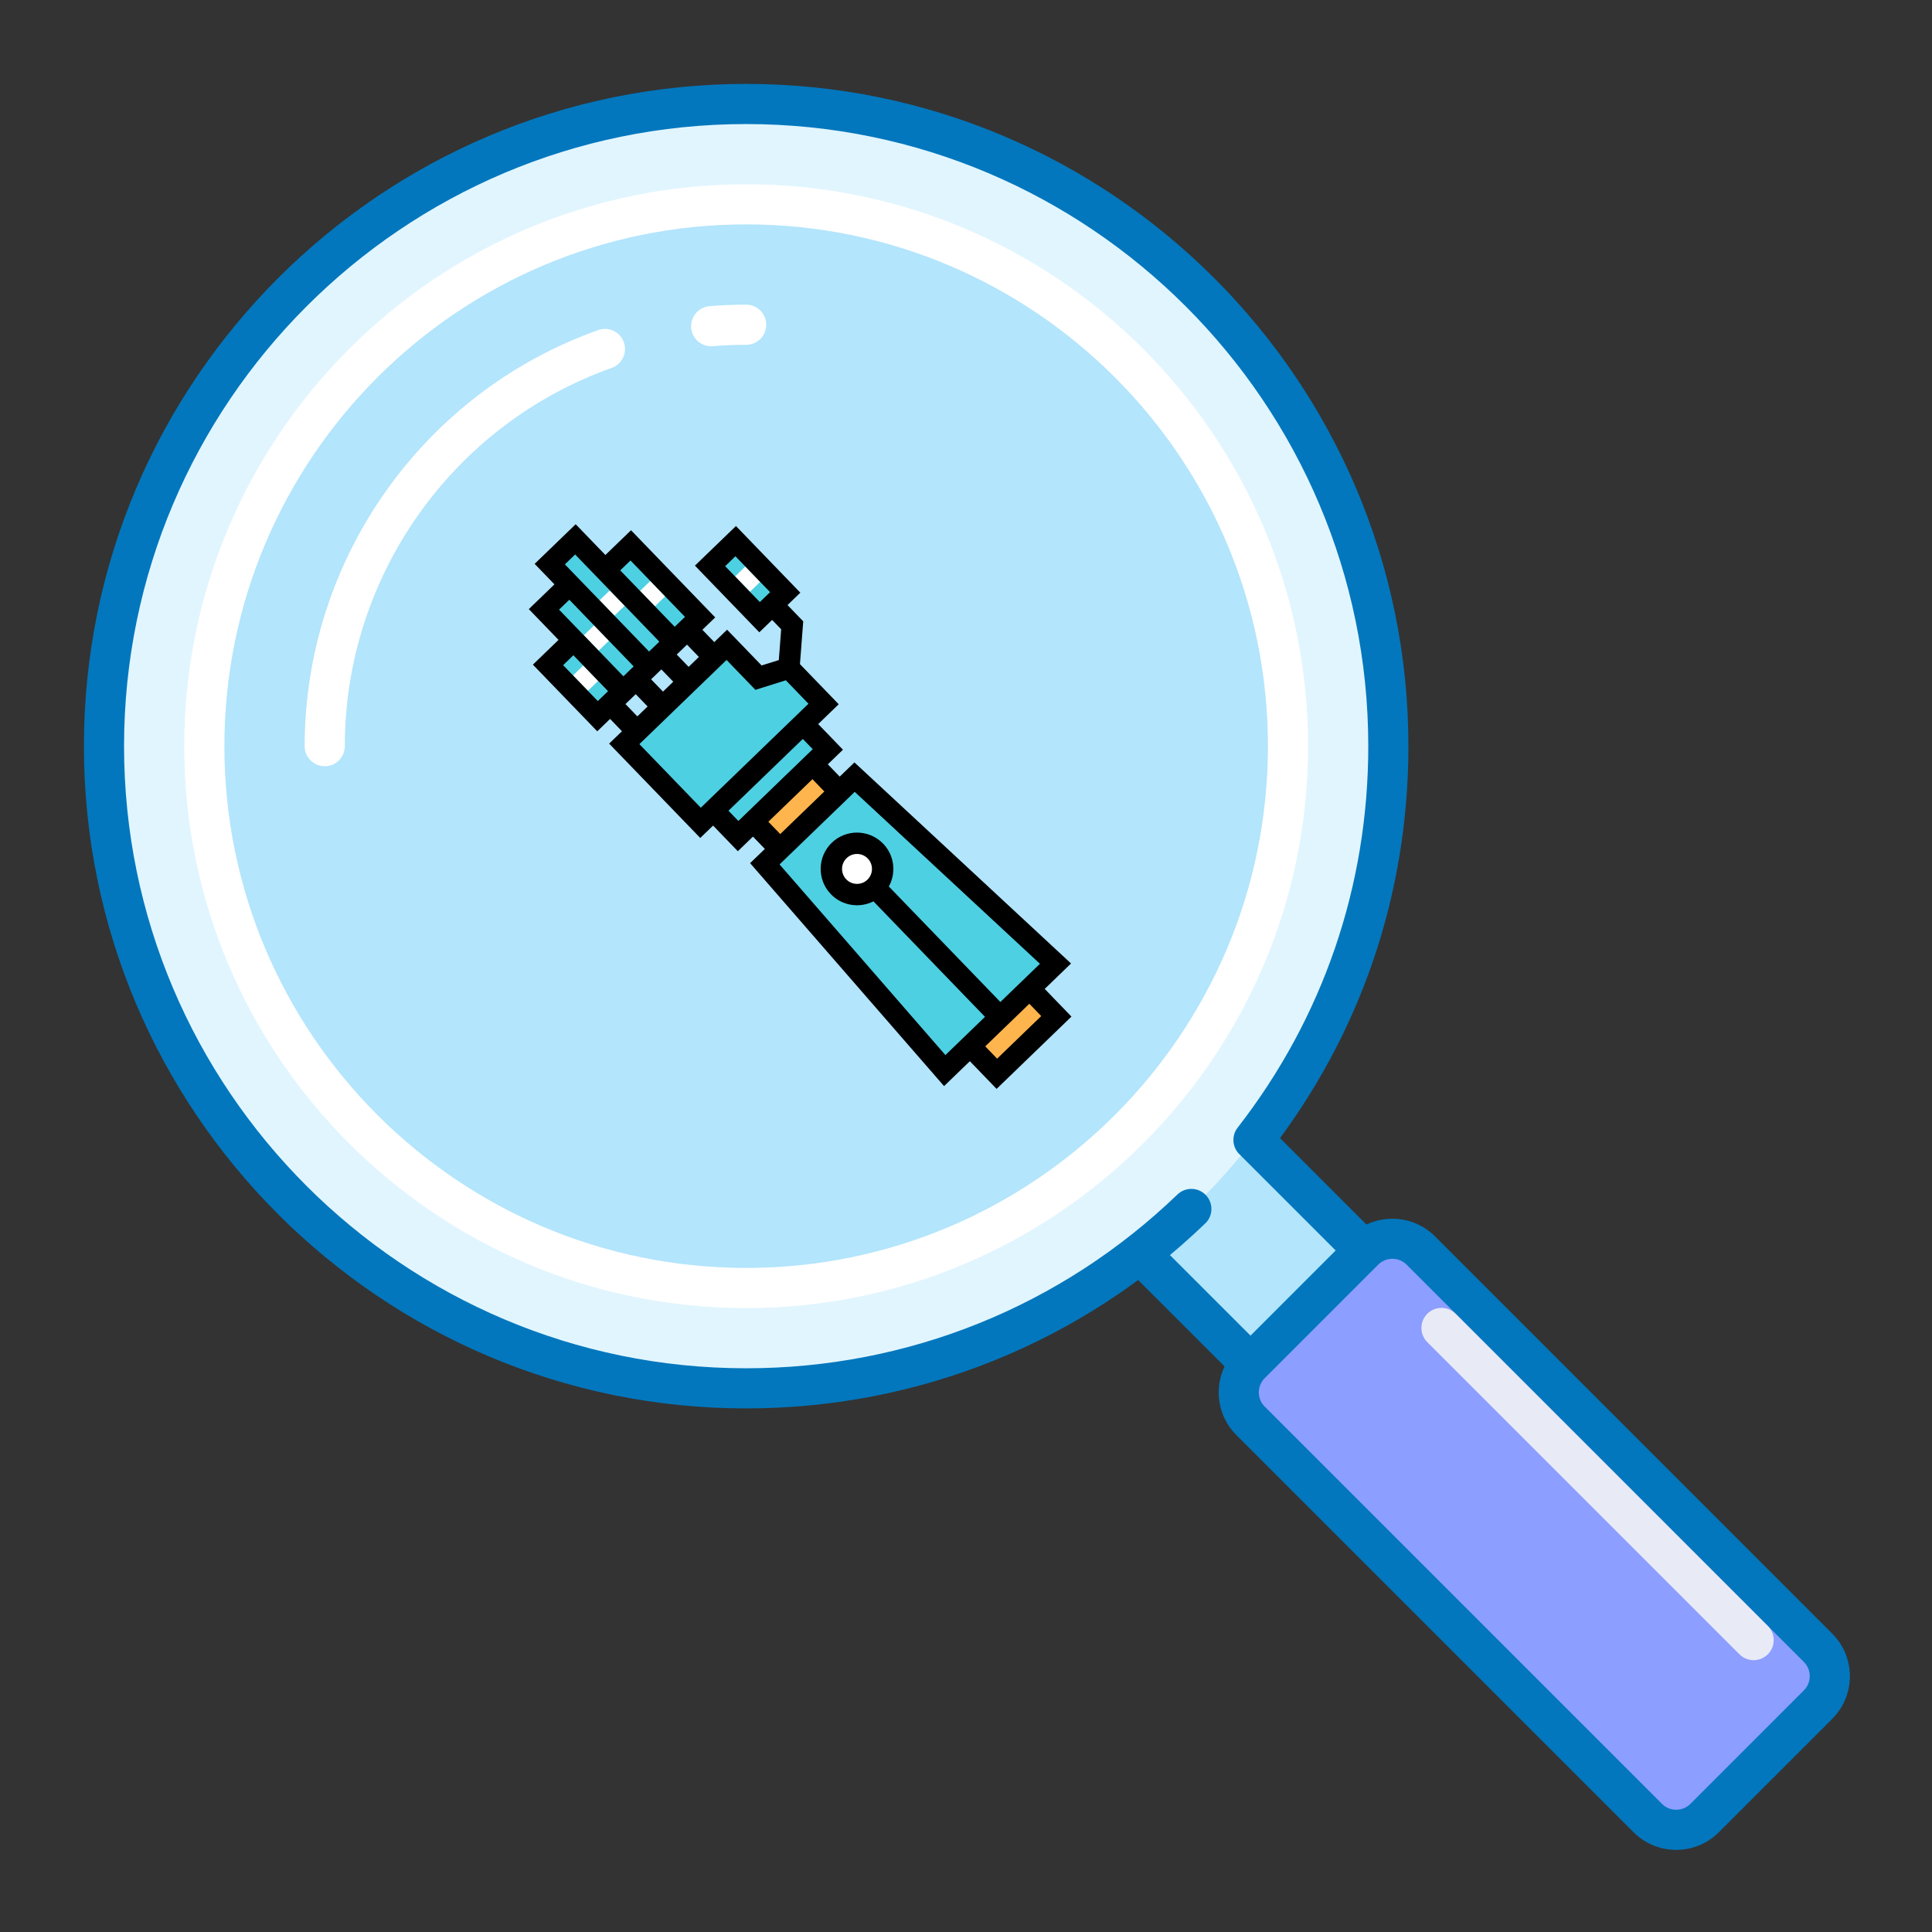 <svg width="354" height="354" viewBox="0 0 354 354" fill="none" xmlns="http://www.w3.org/2000/svg">
<rect x="0" y="0" width="354" height="354" fill="#333333" stroke="none"/>
<path d="M226.512 205.706L205.714 226.51L236.92 257.706L257.717 236.903L226.512 205.706Z" fill="#B3E5FC"/>
<path d="M236.928 262.924L200.524 226.521L226.521 200.517L262.925 236.92L236.928 262.924ZM210.923 226.521L236.928 252.526L252.526 236.92L226.521 210.916L210.923 226.521Z" fill="#0277BD"/>
<path d="M333.127 312.33L312.33 333.127C309.454 336.003 304.807 336.003 301.931 333.127L229.132 260.328C226.257 257.453 226.257 252.805 229.132 249.93L249.93 229.125C252.805 226.257 257.453 226.257 260.329 229.125L333.127 301.931C336.003 304.799 336.003 309.454 333.127 312.33Z" fill="#8C9EFF"/>
<path d="M307.131 338.952C304.307 338.952 301.475 337.878 299.328 335.731L226.529 262.932C222.227 258.63 222.227 251.636 226.529 247.334L247.326 226.529C251.621 222.234 258.615 222.241 262.925 226.529L335.724 299.335C340.026 303.637 340.026 310.638 335.724 314.94L314.926 335.738C312.779 337.878 309.955 338.952 307.131 338.952ZM255.129 230.647C254.188 230.647 253.247 231.007 252.526 231.721L231.728 252.526C230.294 253.96 230.294 256.291 231.728 257.725L304.527 330.524C305.961 331.958 308.293 331.958 309.727 330.524L330.524 309.726C331.958 308.292 331.958 305.961 330.524 304.52L257.725 231.713C257.005 231.007 256.071 230.647 255.129 230.647Z" fill="#0277BD"/>
<path d="M321.324 304.196C320.383 304.196 319.441 303.836 318.721 303.122L261.52 245.922C260.086 244.487 260.086 242.156 261.52 240.722C262.954 239.288 265.285 239.288 266.719 240.722L323.92 297.923C325.354 299.357 325.354 301.688 323.92 303.122C323.199 303.836 322.258 304.196 321.324 304.196Z" fill="#E8EAF6"/>
<path d="M136.72 254.386C201.705 254.386 254.387 201.705 254.387 136.72C254.387 71.734 201.705 19.053 136.72 19.053C71.734 19.053 19.053 71.734 19.053 136.72C19.053 201.705 71.734 254.386 136.72 254.386Z" fill="#E1F5FE"/>
<path d="M136.72 258.063C69.811 258.063 15.376 203.628 15.376 136.72C15.376 69.811 69.811 15.376 136.72 15.376C203.628 15.376 258.063 69.811 258.063 136.72C258.063 163.952 249.253 189.684 232.574 211.136C231.316 212.74 229.007 213.019 227.419 211.776C225.815 210.533 225.521 208.224 226.771 206.621C242.429 186.478 250.709 162.305 250.709 136.72C250.709 73.864 199.576 22.73 136.72 22.73C73.864 22.73 22.73 73.864 22.73 136.72C22.73 199.576 73.864 250.709 136.72 250.709C166.335 250.709 194.406 239.398 215.74 218.866C217.196 217.468 219.528 217.498 220.94 218.969C222.344 220.432 222.308 222.763 220.837 224.168C198.127 246.025 168.254 258.063 136.72 258.063Z" fill="#0277BD"/>
<path d="M136.281 235.562C191.113 235.562 235.562 191.113 235.562 136.281C235.562 81.45 191.113 37 136.281 37C81.45 37 37 81.45 37 136.281C37 191.113 81.45 235.562 136.281 235.562Z" fill="#B3E5FC"/>
<path d="M136.72 239.678C79.945 239.678 33.761 193.494 33.761 136.72C33.761 79.945 79.945 33.761 136.72 33.761C193.494 33.761 239.678 79.945 239.678 136.72C239.678 193.494 193.494 239.678 136.72 239.678ZM136.72 41.115C84.005 41.115 41.115 84.005 41.115 136.72C41.115 189.434 84.005 232.324 136.72 232.324C189.434 232.324 232.324 189.434 232.324 136.72C232.324 84.005 189.434 41.115 136.72 41.115Z" fill="white"/>
<path d="M130.3 63.443C128.402 63.443 126.792 61.986 126.645 60.067C126.483 58.045 127.991 56.265 130.006 56.103C132.227 55.919 134.455 55.824 136.72 55.824C138.75 55.824 140.397 57.471 140.397 59.501C140.397 61.531 138.75 63.178 136.72 63.178C134.661 63.178 132.624 63.266 130.609 63.428C130.498 63.435 130.403 63.443 130.3 63.443Z" fill="white"/>
<path d="M59.501 140.397C57.471 140.397 55.824 138.749 55.824 136.72C55.824 102.559 77.43 71.922 109.605 60.479C111.524 59.788 113.627 60.795 114.304 62.715C114.988 64.627 113.988 66.73 112.076 67.414C82.828 77.813 63.178 105.663 63.178 136.72C63.178 138.749 61.531 140.397 59.501 140.397Z" fill="white"/>
<g clip-path="url(#clip0_23_63)">
<path d="M193.398 176.567L173.104 196.164L140.142 158.271L156.584 142.394L193.398 176.567Z" fill="#4DD0E2"/>
<path d="M147.148 132.622L130.706 148.5L135.243 153.198L151.685 137.32L147.148 132.622Z" fill="#4DD0E2"/>
<path d="M148.913 139.996L138.014 150.521L142.914 155.595L153.812 145.07L148.913 139.996Z" fill="#FFB54D"/>
<path d="M188.653 181.149L177.754 191.673L182.654 196.747L193.553 186.222L188.653 181.149Z" fill="#FFB54D"/>
<path d="M105.11 117.294L100.412 121.83L109.485 131.226L114.183 126.689L105.11 117.294Z" fill="#4DD0E2"/>
<path d="M104.364 107.12L99.666 111.657L114.183 126.689L118.881 122.153L104.364 107.12Z" fill="#4DD0E2"/>
<path d="M105.432 98.825L100.734 103.362L118.881 122.153L123.578 117.616L105.432 98.825Z" fill="#4DD0E2"/>
<path d="M115.574 99.926L110.876 104.463L123.578 117.616L128.276 113.08L115.574 99.926Z" fill="#4DD0E2"/>
<path d="M134.8 99.153L130.103 103.69L139.176 113.085L143.873 108.549L134.8 99.153Z" fill="#4DD0E2"/>
<path d="M150.906 128.993L128.357 150.768L114.384 136.299L133.175 118.153L138.982 124.166L144.555 122.416L150.906 128.993Z" fill="#4DD0E2"/>
<path d="M160.296 162.595C162.164 160.791 162.216 157.814 160.412 155.946C158.608 154.078 155.631 154.026 153.763 155.83C151.895 157.634 151.843 160.611 153.647 162.479C155.451 164.347 158.428 164.399 160.296 162.595Z" fill="white"/>
<path d="M106.876 121.943L104.997 123.758L107.719 126.576L109.598 124.762L106.876 121.943Z" fill="white"/>
<path d="M111.735 108.172L109.856 109.987L112.578 112.806L114.457 110.991L111.735 108.172Z" fill="white"/>
<path d="M119.154 106.454L117.275 108.269L119.997 111.088L121.876 109.273L119.154 106.454Z" fill="white"/>
<path d="M108.852 114.588L106.973 116.403L109.695 119.221L111.574 117.406L108.852 114.588Z" fill="white"/>
<path d="M136.567 103.802L134.688 105.617L137.409 108.436L139.288 106.621L136.567 103.802Z" fill="white"/>
<path d="M134.849 96.383L127.332 103.641L139.127 115.855L141.476 113.587L143.133 115.303L142.703 120.944L139.55 121.934L133.224 115.383L130.875 117.651L128.697 115.396L131.046 113.128L115.622 97.156L110.924 101.692L105.481 96.055L97.964 103.314L101.593 107.072L96.896 111.608L102.34 117.245L97.642 121.782L109.437 133.996L111.786 131.728L113.963 133.983L111.614 136.251L128.309 153.539L130.658 151.27L135.194 155.968L137.966 153.292L140.144 155.546L137.443 158.154L172.98 199.007L177.706 194.444L182.606 199.517L196.323 186.27L191.424 181.197L196.247 176.539L156.558 139.696L153.861 142.3L151.683 140.045L154.455 137.368L149.919 132.671L153.677 129.041L146.576 121.688L147.174 113.847L144.295 110.865L146.644 108.597L134.849 96.383ZM128.056 120.373L126.177 122.188L124 119.933L125.879 118.118L128.056 120.373ZM121.181 122.655L123.359 124.91L121.48 126.724L119.302 124.469L121.181 122.655ZM125.506 113.031L123.627 114.846L113.646 104.511L115.525 102.696L125.506 113.031ZM105.384 101.595L120.808 117.568L118.929 119.382L103.505 103.41L105.384 101.595ZM104.315 109.89L116.11 122.104L114.231 123.919L102.436 111.705L104.315 109.89ZM103.182 121.879L105.061 120.064L111.413 126.641L109.533 128.455L103.182 121.879ZM114.604 129.006L116.483 127.191L118.661 129.446L116.782 131.261L114.604 129.006ZM190.782 186.174L182.702 193.977L180.525 191.722L188.605 183.919L190.782 186.174ZM158.935 161.186C157.847 162.237 156.107 162.206 155.057 161.118C154.006 160.03 154.036 158.291 155.124 157.24C156.212 156.189 157.952 156.22 159.003 157.308C160.053 158.395 160.023 160.135 158.935 161.186ZM190.548 176.595L183.299 183.595L162.862 162.432C164.236 159.939 163.899 156.737 161.821 154.586C159.27 151.944 155.045 151.87 152.402 154.421C149.76 156.973 149.687 161.198 152.238 163.84C154.316 165.992 157.504 166.44 160.043 165.154L180.481 186.317L173.227 193.322L142.841 158.389L156.611 145.092L190.548 176.595ZM151.042 145.022L142.962 152.825L140.784 150.57L148.865 142.767L151.042 145.022ZM148.914 137.272L135.291 150.428L133.476 148.549L147.1 135.393L148.914 137.272ZM148.136 128.945L128.406 147.998L117.155 136.348L133.127 120.923L138.414 126.398L143.987 124.648L148.136 128.945ZM132.873 103.738L134.752 101.923L141.103 108.5L139.224 110.315L132.873 103.738Z" fill="black"/>
</g>
<defs>
<clipPath id="clip0_23_63">
<rect width="128" height="128" fill="white" transform="translate(58.503 141.42) rotate(-44)"/>
</clipPath>
</defs>
</svg>
